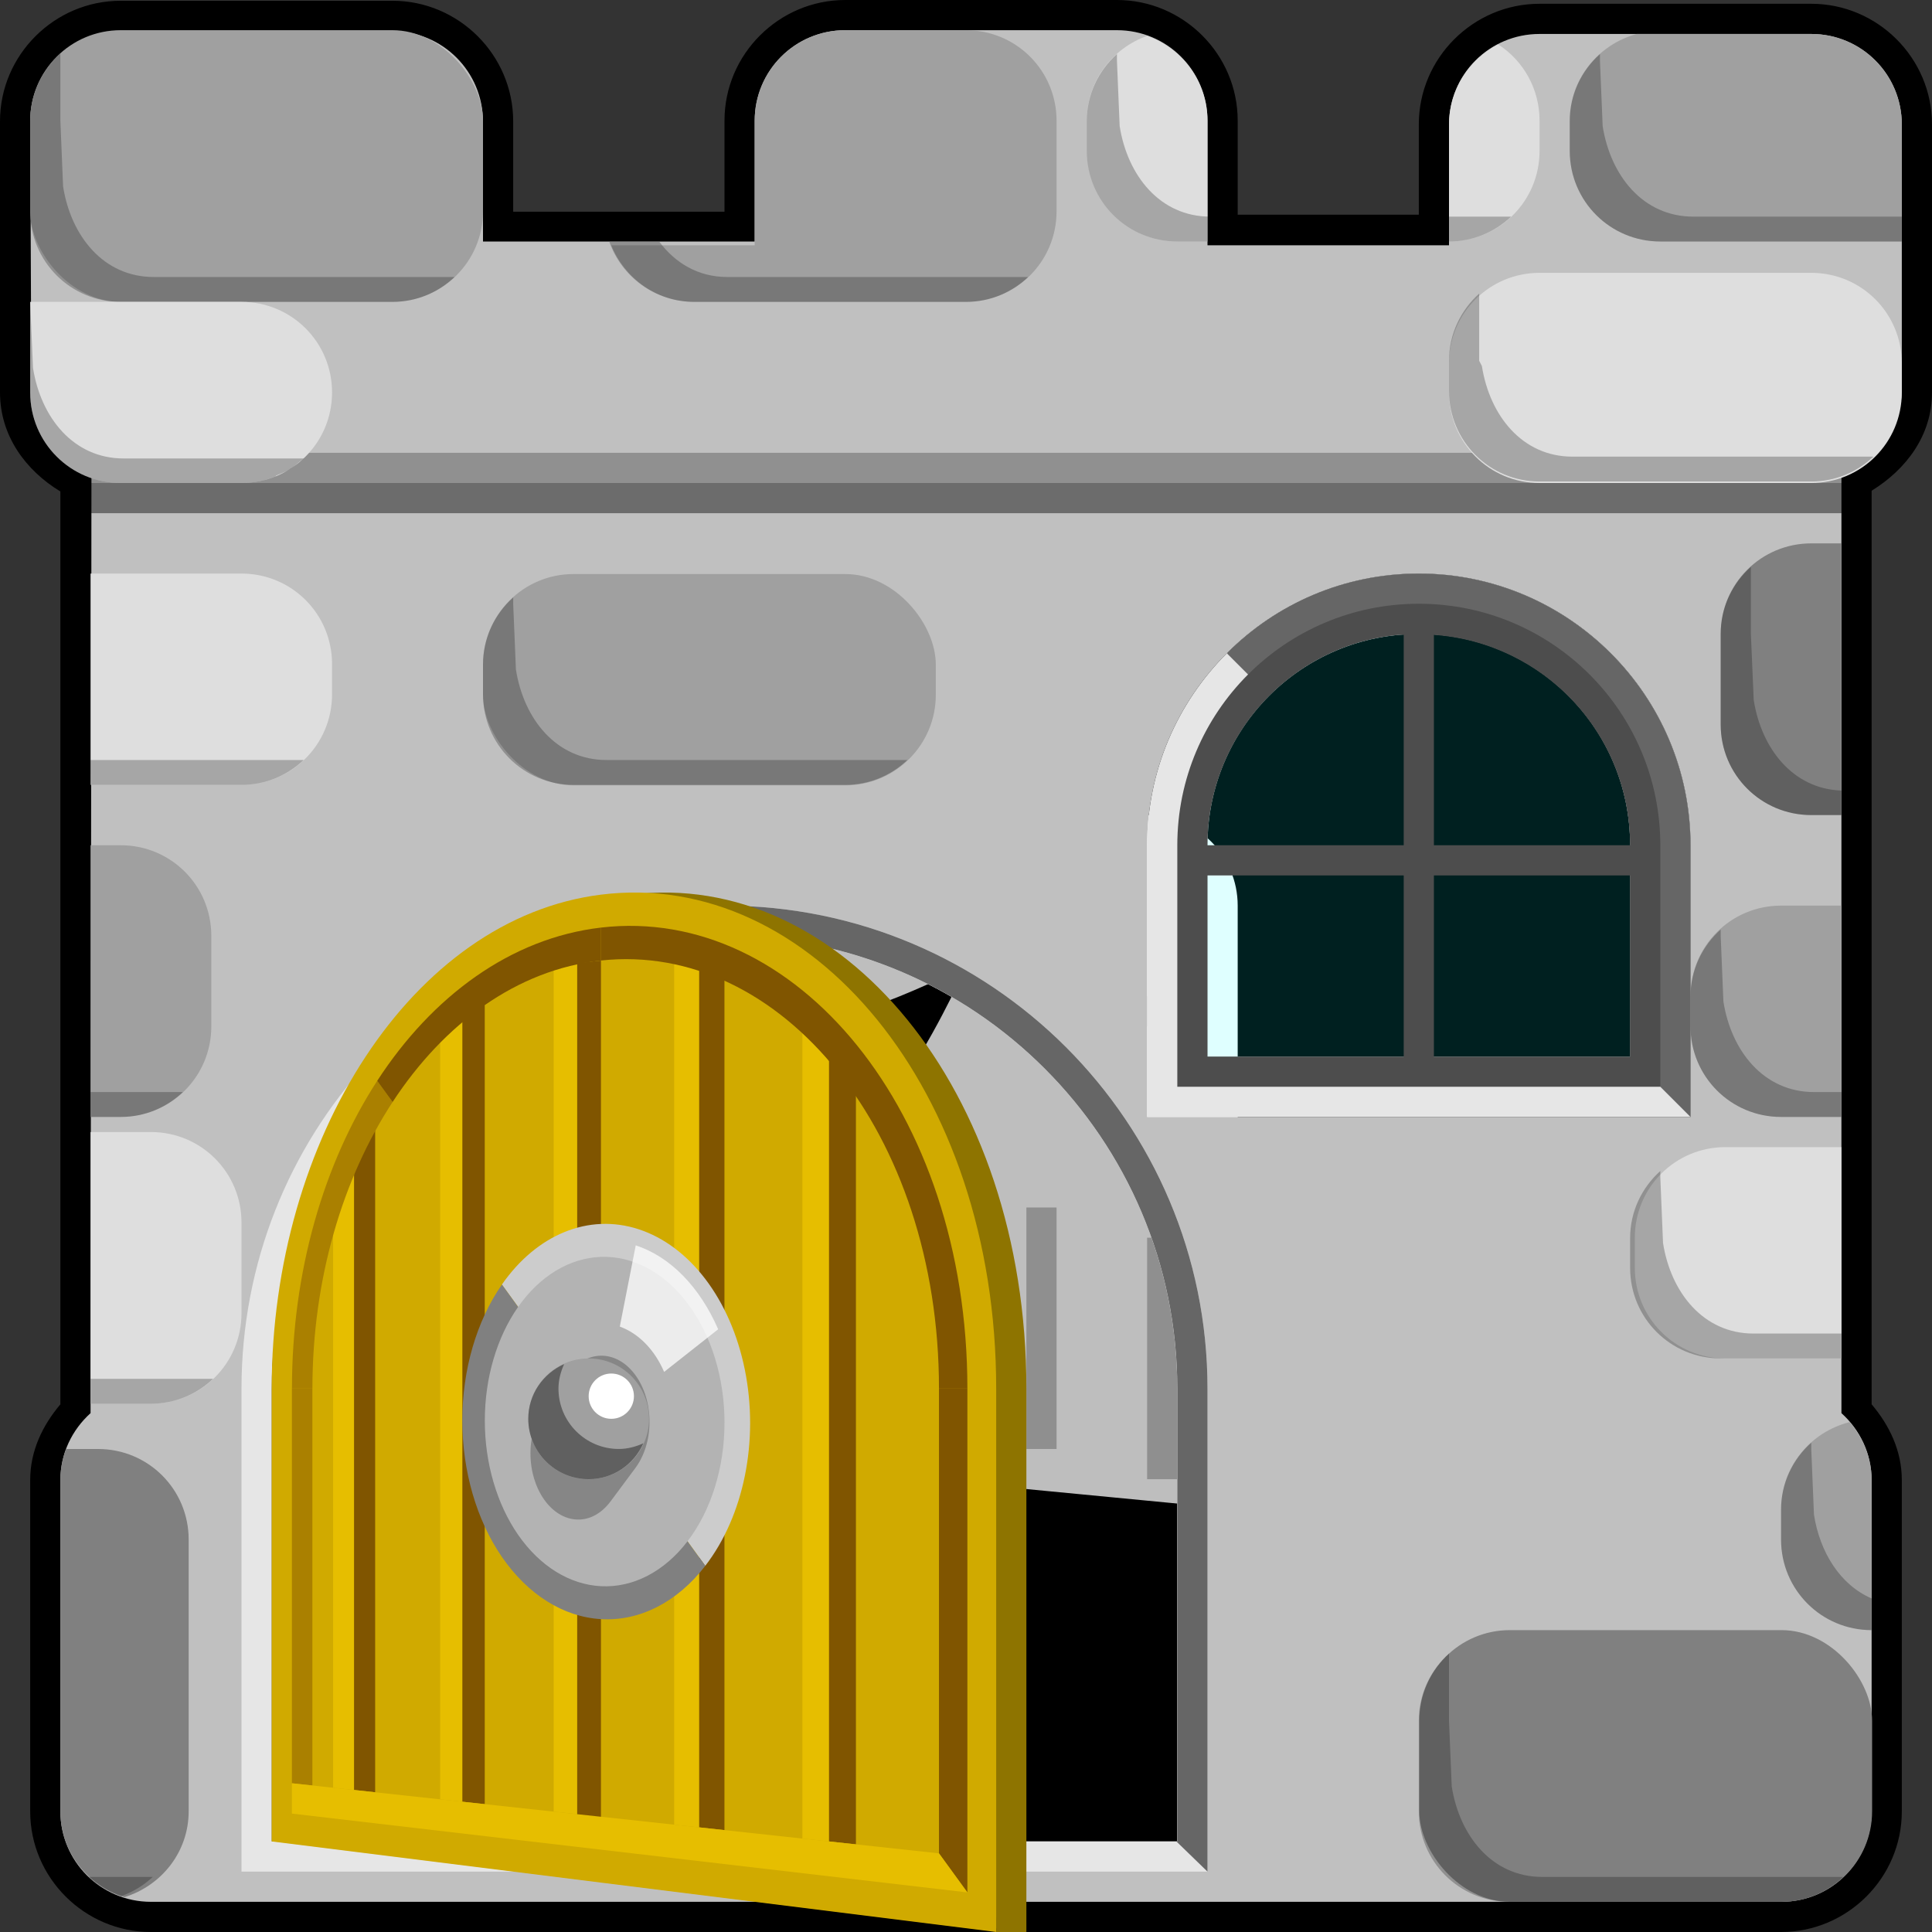 <?xml version="1.0" encoding="UTF-8" standalone="no"?>
<!-- Created with Inkscape (http://www.inkscape.org/) -->

<svg
   xmlns:dc="http://purl.org/dc/elements/1.1/"
   xmlns:cc="http://creativecommons.org/ns#"
   xmlns:rdf="http://www.w3.org/1999/02/22-rdf-syntax-ns#"
   xmlns:svg="http://www.w3.org/2000/svg"
   xmlns="http://www.w3.org/2000/svg"
   xmlns:sodipodi="http://sodipodi.sourceforge.net/DTD/sodipodi-0.dtd"
   xmlns:inkscape="http://www.inkscape.org/namespaces/inkscape"
   width="64"
   height="64"
   id="svg3505"
   sodipodi:version="0.32"
   inkscape:version="0.48.5 r10040"
   sodipodi:docname="06.svg"
   inkscape:output_extension="org.inkscape.output.svg.inkscape"
   version="1.0">
  <rect width="100%" height="100%" fill="#333333" stroke="none"/>
  <sodipodi:namedview
     inkscape:window-maximized="1"
     inkscape:guide-bbox="true"
     showguides="true"
     inkscape:bbox-nodes="true"
     inkscape:bbox-paths="true"
     inkscape:snap-guide="true"
     inkscape:snap-bbox="true"
     inkscape:object-nodes="true"
     inkscape:object-paths="true"
     inkscape:window-y="2"
     inkscape:window-x="0"
     inkscape:window-height="741"
     inkscape:window-width="1024"
     guidetolerance="10000"
     gridtolerance="10000"
     objecttolerance="10000"
     inkscape:document-units="px"
     inkscape:grid-bbox="true"
     showgrid="true"
     inkscape:current-layer="layer1"
     inkscape:cy="32"
     inkscape:cx="29.878788"
     inkscape:zoom="8.25"
     inkscape:pageshadow="2"
     inkscape:pageopacity="0.0"
     borderopacity="1.0"
     bordercolor="#666666"
     pagecolor="#ffffff"
     id="base">
    <inkscape:grid
       type="xygrid"
       id="grid3515"
       units="px"
       visible="true"
       enabled="true"
       spacingx="0.5px"
       spacingy="0.5px"
       empspacing="8"
       snapvisiblegridlinesonly="true" />
    <sodipodi:guide
       orientation="1,0"
       position="40,43"
       id="guide2843" />
    <sodipodi:guide
       orientation="0,1"
       position="-39,33"
       id="guide2845" />
    <sodipodi:guide
       orientation="-0.707,0.707"
       position="-22.5,17.75"
       id="guide23646" />
    <sodipodi:guide
       orientation="-0.707,0.707"
       position="-20.219,13.969"
       id="guide23648" />
    <sodipodi:guide
       orientation="0.707,0.707"
       position="-48,0"
       id="guide23681" />
    <sodipodi:guide
       orientation="0.707,0.707"
       position="40,43"
       id="guide23971" />
    <sodipodi:guide
       orientation="1,0"
       position="-39,3"
       id="guide4430" />
    <sodipodi:guide
       orientation="1,0"
       position="-9,3"
       id="guide4432" />
    <sodipodi:guide
       orientation="0,1"
       position="-27.5,3"
       id="guide4434" />
    <sodipodi:guide
       orientation="1,0"
       position="-20,5"
       id="guide4436" />
    <sodipodi:guide
       id="guide6195"
       position="8,17.5"
       orientation="1,0" />
  </sodipodi:namedview>
  <title
     id="title2851">Ghosts' Castle for McMinos</title>
  <defs
     id="defs3507">
    <inkscape:perspective
       sodipodi:type="inkscape:persp3d"
       inkscape:vp_x="0 : 16 : 1"
       inkscape:vp_y="0 : 1000 : 0"
       inkscape:vp_z="32 : 16 : 1"
       inkscape:persp3d-origin="16 : 10.666667 : 1"
       id="perspective3513" />
    <inkscape:perspective
       id="perspective4690"
       inkscape:persp3d-origin="372.04724 : 350.78739 : 1"
       inkscape:vp_z="744.09448 : 526.18109 : 1"
       inkscape:vp_y="0 : 1000 : 0"
       inkscape:vp_x="0 : 526.18109 : 1"
       sodipodi:type="inkscape:persp3d" />
    <inkscape:perspective
       id="perspective7260"
       inkscape:persp3d-origin="372.04724 : 350.78739 : 1"
       inkscape:vp_z="744.09448 : 526.18109 : 1"
       inkscape:vp_y="0 : 1000 : 0"
       inkscape:vp_x="0 : 526.18109 : 1"
       sodipodi:type="inkscape:persp3d" />
  </defs>
  <g
     id="layer1"
     inkscape:label="Schloss NEU"
     inkscape:groupmode="layer"
     style="display:inline">
    <path
       inkscape:connector-curvature="0"
       id="path6019"
       d="m -52,61 0,-30 24,-3 0,36 z"
       style="fill:red;fill-opacity:0.251;stroke:none" />
    <path
       style="fill:red;fill-opacity:0.251;stroke:none"
       d="m -52,61 0,-30 24,-3 0,36 z"
       id="path4438"
       inkscape:connector-curvature="0" />
    <path
       inkscape:connector-curvature="0"
       id="path6367"
       d="m -52,61 0,-30 24,-3 0,36 z"
       style="fill:red;fill-opacity:0.251;stroke:none" />
    <g
       id="g23685"
       transform="translate(108,0)">
      <path
         sodipodi:nodetypes="ssscccss"
         inkscape:connector-curvature="0"
         style="fill:#e6e6e6;fill-opacity:1;fill-rule:nonzero;stroke:none"
         d="m -20,30 c -4.669,0 -8.872,2.003 -11.798,5.195 C -34.407,38.043 -36,41.837 -36,46 l 0,16 16,0 16,0 0,-16 c 0,-8.832 -7.168,-16 -16,-16 z"
         id="path14540" />
      <path
         id="path23683"
         d="m -20,30 c -4.669,0 -8.872,2.003 -11.798,5.195 L -4,62 -4,46 c 0,-8.832 -7.168,-16 -16,-16 z"
         style="fill:#666;fill-opacity:1;fill-rule:nonzero;stroke:none"
         inkscape:connector-curvature="0"
         sodipodi:nodetypes="sccss" />
      <path
         inkscape:connector-curvature="0"
         style="fill:#d0aa00;fill-opacity:1;fill-rule:nonzero;stroke:none"
         d="m -20,31 c -8.28,0 -15,6.72 -15,15 l 0,15 15,0 15,0 0,-15 c 0,-8.28 -6.72,-15 -15,-15 z"
         id="path14542" />
      <path
         inkscape:connector-curvature="0"
         style="fill:#e6be00;fill-opacity:1;fill-rule:nonzero;stroke:none"
         d="m -32,40 2,-3 0,22 -2,0 0,-19 z"
         id="path14544"
         sodipodi:nodetypes="ccccc" />
      <path
         inkscape:connector-curvature="0"
         style="fill:#e6be00;fill-opacity:1;fill-rule:nonzero;stroke:none"
         d="m -12,35 2,2 0,22 -2,0 0,-24 z"
         id="path14546"
         sodipodi:nodetypes="ccccc" />
      <path
         inkscape:connector-curvature="0"
         sodipodi:nodetypes="ccccc"
         id="path14548"
         d="m -17,33 2,0 0,26 -2,0 0,-26 z"
         style="fill:#e6be00;fill-opacity:1;fill-rule:nonzero;stroke:none" />
      <path
         inkscape:connector-curvature="0"
         style="fill:#805500;fill-opacity:1;fill-rule:nonzero;stroke:none"
         d="m -30,59 -1,0 0,-21 1,-1 0,22 z"
         id="path14550"
         sodipodi:nodetypes="ccccc" />
      <path
         inkscape:connector-curvature="0"
         style="fill:#aa8000;fill-opacity:1;fill-rule:nonzero;stroke:none"
         d="M -29.906,36.094 C -32.44,38.628 -34,42.136 -34,46 l 1,0 c 0,-3.588 1.46,-6.835 3.812,-9.188 l -0.719,-0.719 z"
         id="path14552" />
      <path
         inkscape:connector-curvature="0"
         sodipodi:nodetypes="ccccc"
         id="path14558"
         d="m -27,34 2,0 0,25 -2,0 0,-25 z"
         style="fill:#e6be00;fill-opacity:1;fill-rule:nonzero;stroke:none" />
      <path
         inkscape:connector-curvature="0"
         sodipodi:nodetypes="ccccc"
         id="path14560"
         d="m -25,59 -1,0 0,-25 1,0 L -25,59 z"
         style="fill:#805500;fill-opacity:1;fill-rule:nonzero;stroke:none" />
      <rect
         style="fill:#aa8000;fill-opacity:1;fill-rule:nonzero;stroke:none"
         id="rect14580"
         width="1"
         height="13"
         x="-34"
         y="46" />
      <path
         inkscape:connector-curvature="0"
         style="fill:#e6be00;fill-opacity:1;fill-rule:nonzero;stroke:none"
         d="m -22,33 2,0 0,26 -2,0 0,-26 z"
         id="path14582"
         sodipodi:nodetypes="ccccc" />
      <path
         inkscape:connector-curvature="0"
         style="fill:#805500;fill-opacity:1;fill-rule:nonzero;stroke:none"
         d="m -20,32 0,1 c 7.176,0 13,5.824 13,13 l 1,0 c 0,-7.728 -6.272,-14 -14,-14 z"
         id="path14584" />
      <path
         inkscape:connector-curvature="0"
         style="fill:#805500;fill-opacity:1;fill-rule:nonzero;stroke:none"
         d="m -10,59 -1,0 0,-23 1,1 0,22 z"
         id="path14586"
         sodipodi:nodetypes="ccccc" />
      <path
         inkscape:connector-curvature="0"
         sodipodi:nodetypes="ccccc"
         id="path14588"
         d="m -15,59 -1,0 0,-26 1,0 0,26 z"
         style="fill:#805500;fill-opacity:1;fill-rule:nonzero;stroke:none" />
      <path
         inkscape:connector-curvature="0"
         style="fill:#805500;fill-opacity:1;fill-rule:nonzero;stroke:none"
         d="m -7,46 1,0 0,14 -1,-1 0,-13 z"
         id="path14590"
         sodipodi:nodetypes="ccccc" />
      <path
         inkscape:connector-curvature="0"
         style="fill:#e6be00;fill-opacity:1;fill-rule:nonzero;stroke:none"
         d="m -34,59 27,0 1,1 -28,0 0,-1 z"
         id="path14592"
         sodipodi:nodetypes="ccccc" />
      <path
         inkscape:connector-curvature="0"
         style="fill:#805500;fill-opacity:1;fill-rule:nonzero;stroke:none"
         d="m -20,32 c -3.864,0 -7.372,1.56 -9.906,4.094 l 0.719,0.719 C -26.834,34.459 -23.588,33 -20,33 l 0,-1 z"
         id="path14594" />
      <path
         inkscape:connector-curvature="0"
         style="fill:#805500;fill-opacity:1;fill-rule:nonzero;stroke:none"
         d="m -20,59 -1,0 0,-26 1,0 0,26 z"
         id="path14596"
         sodipodi:nodetypes="ccccc" />
      <path
         sodipodi:end="7.0685835"
         sodipodi:start="3.9269908"
         d="m -24.243,42.757 c 2.343,-2.343 6.142,-2.343 8.485,0 2.343,2.343 2.343,6.142 0,8.485 0,0 0,0 0,0 L -20,47 z"
         sodipodi:ry="6"
         sodipodi:rx="6"
         sodipodi:cy="47"
         sodipodi:cx="-20"
         id="path23627"
         style="fill:#ccc;fill-opacity:1;stroke:none"
         sodipodi:type="arc" />
      <path
         sodipodi:type="arc"
         style="fill:gray;fill-opacity:1;stroke:none"
         id="path23631"
         sodipodi:cx="-20"
         sodipodi:cy="47"
         sodipodi:rx="6"
         sodipodi:ry="6"
         d="m -15.757,51.243 c -2.343,2.343 -6.142,2.343 -8.485,0 -2.343,-2.343 -2.343,-6.142 0,-8.485 L -20,47 z"
         sodipodi:start="0.78539816"
         sodipodi:end="3.9269908" />
      <circle
         d="m -14,47 c 0,3.314 -2.686,6 -6,6 -3.314,0 -6,-2.686 -6,-6 0,-3.314 2.686,-6 6,-6 3.314,0 6,2.686 6,6 z"
         sodipodi:cx="-20"
         sodipodi:cy="47"
         sodipodi:rx="6"
         sodipodi:ry="6"
         sodipodi:type="arc"
         transform="matrix(0.833,0,0,0.833,-3.333,7.833)"
         style="fill:#b3b3b3;fill-opacity:1;stroke:none"
         id="path23629" />
      <path
         inkscape:connector-curvature="0"
         id="path23642"
         d="m -20,45 c -0.554,0 -1.048,0.228 -1.406,0.594 l -0.719,0.75 -0.25,0.219 C -22.752,46.922 -23,47.436 -23,48 c 0,1.105 0.895,2 2,2 0.537,0 1.02,-0.217 1.375,-0.562 l 0.094,-0.094 0.938,-0.938 C -18.231,48.048 -18,47.552 -18,47 c 0,-1.105 -0.895,-2 -2,-2 z"
         style="fill:black;fill-opacity:0.251;stroke:none" />
      <circle
         d="m 26.098,52 c 0,1.159 -0.939,2.098 -2.098,2.098 -1.159,0 -2.098,-0.939 -2.098,-2.098 0,-1.159 0.939,-2.098 2.098,-2.098 1.159,0 2.098,0.939 2.098,2.098 z"
         sodipodi:cx="24"
         sodipodi:cy="52"
         sodipodi:rx="2.0983605"
         sodipodi:ry="2.0983605"
         sodipodi:type="arc"
         transform="matrix(0.953,0,0,0.953,-42.875,-2.563)"
         id="path4957"
         style="fill:#a0a0a0;fill-opacity:1;fill-rule:nonzero;stroke:none;display:inline" />
      <path
         id="path4959"
         d="m -20.812,45.187 c -0.697,0.313 -1.188,0.999 -1.188,1.812 0,1.104 0.896,2 2,2 0.813,0 1.5,-0.49 1.812,-1.188 -0.249,0.112 -0.522,0.188 -0.812,0.188 -1.104,0 -2,-0.896 -2,-2 0,-0.291 0.076,-0.563 0.188,-0.812 z"
         style="fill:#606060;fill-opacity:1;fill-rule:nonzero;stroke:none;display:inline"
         inkscape:connector-curvature="0" />
      <ellipse
         d="m 25.78,51.103 c 0,0.496 -0.399,0.897 -0.89,0.897 C 24.399,52 24,51.598 24,51.103 c 0,-0.496 0.399,-0.897 0.89,-0.897 0.492,0 0.89,0.402 0.89,0.897 z"
         sodipodi:cx="24.890209"
         sodipodi:cy="51.10281"
         sodipodi:rx="0.8902089"
         sodipodi:ry="0.89718908"
         sodipodi:type="arc"
         transform="matrix(0.842,0,0,0.836,-40.22,3.531)"
         id="path5190"
         style="fill:white;fill-opacity:1;fill-rule:nonzero;stroke:none;display:inline" />
      <path
         id="path23633"
         d="m -18.562,41.688 -0.656,2.438 c 0.766,0.211 1.423,0.702 1.812,1.375 L -15.25,44.25 c -0.729,-1.263 -1.904,-2.185 -3.312,-2.562 z"
         style="fill:white;fill-opacity:0.753;stroke:none"
         inkscape:connector-curvature="0" />
    </g>
    <path
       style="font-size:medium;font-style:normal;font-variant:normal;font-weight:normal;font-stretch:normal;text-indent:0;text-align:start;text-decoration:none;line-height:normal;letter-spacing:normal;word-spacing:normal;text-transform:none;direction:ltr;block-progression:tb;writing-mode:lr-tb;text-anchor:start;baseline-shift:baseline;color:black;fill:black;fill-opacity:1;fill-rule:nonzero;stroke:none;visibility:visible;display:inline;overflow:visible;enable-background:accumulate;font-family:sans-serif"
       d="m 28,0 c -2.198,0 -4,1.798 -4,3.994 l 0,3.018 -7,0 0,-2.992 C 17,1.823 15.198,0.025 13,0.025 l -9,0 c -2.198,0 -4,1.798 -4,3.994 L 0,13 c 0,1.435 0.848,2.581 2,3.281 L 2,46.52 C 1.42,47.206 1,48.05 1,49.027 L 1,60.006 C 1,62.202 2.802,64 5,64 l 13,0 36,0 5,0 c 2.198,0 4,-1.798 4,-3.994 l 0,-10.979 c 0,-0.978 -0.42,-1.821 -1,-2.508 L 62,16.256 C 63.138,15.554 64,14.431 64,13 L 64,4.119 C 64,1.923 62.198,0.125 60,0.125 l -9,0 c -2.198,0 -4,1.798 -4,3.994 l 0,2.992 -6,0 0,-3.117 C 41,1.798 39.198,0 37,0 z"
       id="path8741"
       inkscape:connector-curvature="0"
       sodipodi:nodetypes="ssccsssssccsssccsssccsssssccsss" />
    <g
       style="display:inline"
       id="g9352"
       transform="translate(10,20)">
      <path
         inkscape:connector-curvature="0"
         sodipodi:nodetypes="ccccscccscccscccc"
         style="fill:white;fill-opacity:1;fill-rule:nonzero;stroke:black;stroke-width:2;stroke-linecap:round;stroke-linejoin:miter;stroke-miterlimit:4;stroke-opacity:1;stroke-dasharray:none;stroke-dashoffset:0;display:inline"
         d="M 16,1 C 11.584,1 8,4.584 8,9 l 0,1 -1,0 C 7,8.344 5.656,7 4,7 2.344,7 1,8.344 1,10 l 0,20 9.75,-0.938 C 12.154,30.281 13.997,31 16,31 c 2.003,0 3.846,-0.719 5.25,-1.938 L 31,30 31,10 C 31,8.344 29.656,7 28,7 26.344,7 25,8.344 25,10 l -1,0 0,-1 C 24,4.584 20.416,1 16,1 z"
         id="path3821" />
      <path
         inkscape:connector-curvature="0"
         sodipodi:nodetypes="ccccscccscccscccc"
         id="path3802"
         d="M 16,1 C 11.584,1 8,4.584 8,9 l 0,1 -1,0 C 7,8.344 5.656,7 4,7 2.344,7 1,8.344 1,10 l 0,20 9.75,-0.938 C 12.154,30.281 13.997,31 16,31 c 2.003,0 3.846,-0.719 5.25,-1.938 L 31,30 31,10 C 31,8.344 29.656,7 28,7 26.344,7 25,8.344 25,10 l -1,0 0,-1 C 24,4.584 20.416,1 16,1 z"
         style="fill:white;fill-opacity:1;fill-rule:nonzero;stroke:none;display:inline" />
      <path
         transform="translate(2,0)"
         d="M 13,8.5 C 13,9.881 12.328,11 11.5,11 10.672,11 10,9.881 10,8.5 10,7.119 10.672,6 11.5,6 12.328,6 13,7.119 13,8.5 z"
         sodipodi:ry="2.5"
         sodipodi:rx="1.5"
         sodipodi:cy="8.5"
         sodipodi:cx="11.5"
         id="path3768"
         style="fill:black;fill-opacity:0.994;fill-rule:nonzero;stroke:none;display:inline"
         sodipodi:type="arc" />
      <path
         transform="translate(2,0)"
         d="M 18,8.5 C 18,9.881 17.328,11 16.5,11 15.672,11 15,9.881 15,8.5 15,7.119 15.672,6 16.5,6 17.328,6 18,7.119 18,8.5 z"
         sodipodi:ry="2.5"
         sodipodi:rx="1.5"
         sodipodi:cy="8.5"
         sodipodi:cx="16.5"
         id="path3770"
         style="fill:black;fill-opacity:0.994;fill-rule:nonzero;stroke:none;display:inline"
         sodipodi:type="arc" />
      <path
         inkscape:connector-curvature="0"
         id="path3806"
         d="m 7,10 c 0,1.656 -1.344,3 -3,3 l 0,1 c 2.208,0 4,-1.792 4,-4 l -1,0 z"
         style="fill:silver;fill-opacity:1;fill-rule:nonzero;stroke:none" />
      <path
         inkscape:connector-curvature="0"
         style="fill:silver;fill-opacity:1;fill-rule:nonzero;stroke:none"
         d="m 25,10 c 0,1.656 1.344,3 3,3 l 0,1 c -2.208,0 -4,-1.792 -4,-4 l 1,0 z"
         id="path3809" />
      <path
         inkscape:connector-curvature="0"
         sodipodi:nodetypes="czczc"
         id="path3813"
         d="m 10,12 c 0,0 3,7 6,7 3,0 6,-7 6,-7 0,0 -3.837,2 -6,2 -2.163,0 -6,-2 -6,-2 z"
         style="fill:black;fill-opacity:1;fill-rule:nonzero;stroke:none" />
      <rect
         y="20"
         x="7"
         height="8"
         width="1"
         id="rect3823"
         style="fill:silver;fill-opacity:1;fill-rule:nonzero;stroke:none" />
      <rect
         style="fill:silver;fill-opacity:1;fill-rule:nonzero;stroke:none"
         id="rect3825"
         width="1"
         height="8"
         x="3"
         y="21" />
      <rect
         y="21"
         x="28"
         height="8"
         width="1"
         id="rect3827"
         style="fill:silver;fill-opacity:1;fill-rule:nonzero;stroke:none" />
      <rect
         style="fill:silver;fill-opacity:1;fill-rule:nonzero;stroke:none"
         id="rect3829"
         width="1"
         height="8"
         x="24"
         y="20" />
    </g>
    <path
       id="path4292"
       d="M 24,31 C 15.72,31 9,37.72 9,46 l 0,15 15,0 15,0 0,-15 C 39,37.72 32.28,31 24,31 z"
       style="fill:black;fill-opacity:0.255;fill-rule:nonzero;stroke:none"
       inkscape:connector-curvature="0" />
    <path
       inkscape:connector-curvature="0"
       id="path8416"
       d="m 28,1 c -1.662,0 -3,1.341 -3,3 l 0,4 -9,0 0,-3.969 c 0,-1.659 -1.338,-3 -3,-3 l -9,0 c -1.662,0 -3.01,1.341 -3,3 l 0.031,6.938 c 0.008,1.34 0.814,2.459 2,2.844 L 3,46.812 C 2.392,47.36 2,48.146 2,49.031 L 2,60 c 0,1.659 1.338,3 3,3 l 13,0 36,0 5,0 c 1.662,0 3,-1.341 3,-3 l 0,-10.969 c 0,-0.885 -0.392,-1.672 -1,-2.219 l 0,-31.125 c 1.165,-0.411 2,-1.506 2,-2.812 l 0,-8.75 c 0,-1.659 -1.338,-3 -3,-3 l -9,0 c -1.662,0 -3,1.341 -3,3 l 0,4 -8,0 L 40,4 C 40,2.341 38.662,1 37,1 l -9,0 z m 19,18 c 4.959,0 9,4.041 9,9 l 0,8 0,1 -1,0 -16,0 -1,0 0,-1 0,-8 c 0,-4.959 4.041,-9 9,-9 z M 24,31 c 8.28,0 15,6.72 15,15 L 39,61 24,61 9,61 9,46 C 9,37.72 15.72,31 24,31 z"
       style="fill:silver;fill-opacity:1;fill-rule:nonzero;stroke:none" />
    <path
       style="font-size:medium;font-style:normal;font-variant:normal;font-weight:normal;font-stretch:normal;text-indent:0;text-align:start;text-decoration:none;line-height:normal;letter-spacing:normal;word-spacing:normal;text-transform:none;direction:ltr;block-progression:tb;writing-mode:lr-tb;text-anchor:start;baseline-shift:baseline;color:black;fill:#e6e6e6;fill-opacity:1;stroke:none;stroke-width:2;marker:none;visibility:visible;display:inline;overflow:visible;enable-background:accumulate;font-family:Sans;-inkscape-font-specification:Sans"
       d="m 47,19 c -4.959,0 -9,4.041 -9,9 l 0,8 0,1 1,0 16,0 1,0 0,-1 0,-8 c 0,-4.959 -4.041,-9 -9,-9 z m 0,2 c 3.878,0 7,3.122 7,7 l 0,7 -14,0 0,-7 c 0,-3.878 3.122,-7 7,-7 z"
       id="path23754"
       inkscape:connector-curvature="0" />
    <rect
       style="fill:black;fill-opacity:0.251;fill-rule:nonzero;stroke:none"
       id="rect8827"
       width="58.562"
       height="2"
       x="3"
       y="15" />
    <rect
       style="fill:#a0a0a0;fill-opacity:1;fill-rule:nonzero;stroke:none"
       id="rect5105"
       width="15"
       height="9"
       x="1"
       y="1"
       rx="3"
       ry="3" />
    <path
       inkscape:connector-curvature="0"
       style="fill:#a0a0a0;fill-opacity:1;fill-rule:nonzero;stroke:none"
       d="m 28,1 c -1.662,0 -3,1.341 -3,3 l 0,4.125 -4.75,0 C 20.698,9.217 21.743,10 23,10 l 9,0 c 1.662,0 3,-1.338 3,-3 L 35,4 C 35,2.338 33.662,1 32,1 l -4,0 z"
       id="rect5111" />
    <path
       style="fill:#dedede;fill-opacity:1;fill-rule:nonzero;stroke:none"
       d="m 51,9.038 9,0 c 1.662,0 3,1.338 3,3 L 63,13 c 0,1.662 -1.338,3 -3,3 l -9,0 c -1.662,0 -3,-1.338 -3,-3 l 0,-0.962 c 0,-1.662 1.338,-3 3,-3 z"
       id="rect5121"
       inkscape:connector-curvature="0"
       sodipodi:nodetypes="sssssssss" />
    <path
       inkscape:connector-curvature="0"
       style="fill:#a0a0a0;fill-opacity:1;fill-rule:nonzero;stroke:none"
       d="m 3,28 0,9 1,0 c 1.662,0 3,-1.338 3,-3 L 7,31 C 7,29.338 5.662,28 4,28 l -1,0 z"
       id="rect5123" />
    <path
       inkscape:connector-curvature="0"
       style="fill:#dedede;fill-opacity:1;fill-rule:nonzero;stroke:none"
       d="M 38,1.188 C 36.841,1.602 36,2.695 36,4 l 0,1 c 0,1.662 1.338,3 3,3 l 1,0 0,-4 C 40,2.697 39.159,1.601 38,1.188 z M 49.625,1.469 C 48.667,1.968 48,2.968 48,4.125 L 48,8 c 1.662,0 3,-1.338 3,-3 L 51,4 C 51,2.937 50.455,2.001 49.625,1.469 z"
       id="rect5125" />
    <path
       inkscape:connector-curvature="0"
       style="fill:#a0a0a0;fill-opacity:1;fill-rule:nonzero;stroke:none"
       d="M 54.219,1.125 C 52.947,1.473 52,2.615 52,4 l 0,1 c 0,1.662 1.338,3 3,3 l 8,0 0,-3.875 c 0,-1.659 -1.338,-3 -3,-3 l -5.781,0 z"
       id="rect5133" />
    <path
       inkscape:connector-curvature="0"
       style="fill:#dedede;fill-opacity:1;fill-rule:nonzero;stroke:none"
       d="m 3,37.5 0,9 2,0 c 1.662,0 3,-1.338 3,-3 l 0,-3 c 0,-1.662 -1.338,-3 -3,-3 l -2,0 z"
       id="rect5138" />
    <path
       inkscape:connector-curvature="0"
       style="fill:gray;fill-opacity:1;fill-rule:nonzero;stroke:none"
       d="M 2.188,48 C 2.07,48.317 2,48.672 2,49.031 L 2,60 c 0,1.348 0.902,2.466 2.125,2.844 C 5.348,62.465 6.25,61.35 6.25,60 l 0,-9 c 0,-1.662 -1.338,-3 -3,-3 l -1.062,0 z"
       id="rect5140" />
    <rect
       style="fill:gray;fill-opacity:1;fill-rule:nonzero;stroke:none"
       id="rect5148"
       width="15"
       height="9"
       x="47.016"
       y="54"
       rx="3"
       ry="3" />
    <path
       inkscape:connector-curvature="0"
       style="fill:gray;fill-opacity:1;fill-rule:nonzero;stroke:none"
       d="m 60,18 c -1.662,0 -3,1.338 -3,3 l 0,3 c 0,1.662 1.338,3 3,3 l 1,0 0,-9 -1,0 z"
       id="rect5150" />
    <path
       inkscape:connector-curvature="0"
       style="fill:#a0a0a0;fill-opacity:1;fill-rule:nonzero;stroke:none"
       d="m 59,30 c -1.662,0 -3,1.338 -3,3 l 0,1 c 0,1.662 1.338,3 3,3 l 2,0 0,-7 -2,0 z"
       id="rect5155" />
    <path
       inkscape:connector-curvature="0"
       style="fill:#dedede;fill-opacity:1;fill-rule:nonzero;stroke:none"
       d="m 57.156,38 c -1.662,0 -3,1.338 -3,3 l 0,1 c 0,1.662 1.338,3 3,3 L 61,45 l 0,-7 -3.844,0 z"
       id="rect5157" />
    <rect
       ry="3"
       rx="3"
       y="19.016"
       x="16"
       height="7"
       width="15"
       id="rect5165"
       style="fill:#a0a0a0;fill-opacity:1;fill-rule:nonzero;stroke:none" />
    <path
       inkscape:connector-curvature="0"
       style="fill:#a0a0a0;fill-opacity:1;fill-rule:nonzero;stroke:none"
       d="M 61.27,47.109 C 59.969,47.438 59,48.596 59,50 l 0,1 c 0,1.662 1.338,3 3,3 l 0,-4.973 c 0,-0.741 -0.285,-1.399 -0.73,-1.918 z"
       id="rect5167" />
    <path
       inkscape:connector-curvature="0"
       style="fill:#dedede;fill-opacity:1;fill-rule:nonzero;stroke:none"
       d="m 3,19 0,7 5,0 c 1.662,0 3,-1.338 3,-3 l 0,-1 C 11,20.338 9.662,19 8,19 l -5,0 z"
       id="rect5116" />
    <path
       inkscape:connector-curvature="0"
       style="fill:black;fill-opacity:0.251;fill-rule:nonzero;stroke:none"
       d="M 2,1.775 C 1.39,2.324 1,3.111 1,4 l 0,3 c 0,1.662 1.338,3 3,3 l 9,0 c 0.801,0 1.522,-0.316 2.059,-0.824 l -1.969,0 -8,0 c -1.662,0 -2.742,-1.358 -3,-3 L 2,4 2,1.775 z"
       id="rect8751" />
    <path
       inkscape:connector-curvature="0"
       style="fill:black;fill-opacity:0.251;fill-rule:nonzero;stroke:none"
       d="M 20.186,8.012 C 20.6,9.17 21.695,10 23,10 l 9,0 c 0.801,0 1.522,-0.316 2.059,-0.824 l -1.969,0 -8,0 c -0.961,0 -1.721,-0.463 -2.246,-1.164 l -1.658,0 z"
       id="path8758" />
    <path
       inkscape:connector-curvature="0"
       style="fill:black;fill-opacity:0.251;fill-rule:nonzero;stroke:none"
       d="M 49,9.726 C 48.39,10.275 48,11.062 48,11.951 l 0,1 c 0,1.662 1.338,3 3,3 l 9,0 c 0.801,0 1.522,-0.316 2.059,-0.824 l -1.969,0 -8,0 c -1.662,0 -2.742,-1.358 -3,-3 l -0.09,-0.176 z"
       id="path8760"
       sodipodi:nodetypes="cssssccsccc" />
    <path
       inkscape:connector-curvature="0"
       style="fill:black;fill-opacity:0.251;fill-rule:nonzero;stroke:none"
       d="M 48,54.775 C 47.39,55.324 47,56.111 47,57 l 0,3 c 0,1.662 1.338,3 3,3 l 9,0 c 0.801,0 1.522,-0.316 2.059,-0.824 l -1.969,0 -8,0 c -1.662,0 -2.742,-1.358 -3,-3 L 48,57 l 0,-2.225 z"
       id="path8762" />
    <path
       inkscape:connector-curvature="0"
       style="fill:black;fill-opacity:0.251;fill-rule:nonzero;stroke:none"
       d="m 17,19.791 c -0.61,0.548 -1,1.336 -1,2.225 L 16,23 c 0,1.662 1.338,3 3,3 l 9,0 c 0.801,0 1.522,-0.316 2.059,-0.824 l -1.969,0 -8,0 c -1.662,0 -2.742,-1.358 -3,-3 L 17,20 17,19.791 z"
       id="path8764" />
    <path
       id="path8769"
       d="M 37,1.791 C 36.39,2.339 36,3.127 36,4.016 L 36,5 c 0,1.662 1.338,3 3,3 l 9,0 c 0.801,0 1.522,-0.316 2.059,-0.824 l -1.969,0 -8,0 c -1.662,0 -2.742,-1.358 -3,-3 L 37,2 37,1.791 z"
       style="fill:black;fill-opacity:0.251;fill-rule:nonzero;stroke:none"
       inkscape:connector-curvature="0" />
    <path
       inkscape:connector-curvature="0"
       style="fill:black;fill-opacity:0.251;fill-rule:nonzero;stroke:none"
       d="M 53,1.791 C 52.39,2.339 52,3.127 52,4.016 L 52,5 c 0,1.662 1.338,3 3,3 l 8,0 0,-0.824 -6.91,0 c -1.662,0 -2.742,-1.358 -3,-3 L 53,2 53,1.791 z"
       id="path8771" />
    <path
       inkscape:connector-curvature="0"
       style="fill:black;fill-opacity:0.251;fill-rule:nonzero;stroke:none"
       d="M 3,25.176 3,26 8,26 c 0.801,0 1.522,-0.316 2.059,-0.824 l -1.969,0 -5.09,0 z"
       id="path8775" />
    <path
       inkscape:connector-curvature="0"
       style="fill:black;fill-opacity:0.251;fill-rule:nonzero;stroke:none"
       d="m 57,30.791 c -0.61,0.548 -1,1.336 -1,2.225 L 56,34 c 0,1.662 1.338,3 3,3 l 2,0 0,-0.824 -0.91,0 c -1.662,0 -2.742,-1.358 -3,-3 L 57,31 57,30.791 z"
       id="path8777" />
    <path
       inkscape:connector-curvature="0"
       style="fill:black;fill-opacity:0.251;fill-rule:nonzero;stroke:none"
       d="m 55,38.791 c -0.61,0.548 -1,1.336 -1,2.225 L 54,42 c 0,1.662 1.338,3 3,3 l 4,0 0,-0.824 -2.91,0 c -1.662,0 -2.742,-1.358 -3,-3 L 55,39 55,38.791 z"
       id="path8779" />
    <path
       inkscape:connector-curvature="0"
       style="fill:black;fill-opacity:0.251;fill-rule:nonzero;stroke:none"
       d="m 60,47.791 c -0.61,0.548 -1,1.336 -1,2.225 L 59,51 c 0,1.662 1.338,3 3,3 l 0,-1.049 C 60.96,52.503 60.286,51.424 60.09,50.176 L 60,48 60,47.791 z"
       id="path8781" />
    <path
       inkscape:connector-curvature="0"
       style="fill:black;fill-opacity:0.251;fill-rule:nonzero;stroke:none"
       d="M 3,36.176 3,37 4,37 c 0.801,0 1.522,-0.316 2.059,-0.824 l -1.969,0 -1.09,0 z"
       id="path8783" />
    <path
       inkscape:connector-curvature="0"
       style="fill:black;fill-opacity:0.251;fill-rule:nonzero;stroke:none"
       d="M 3,45.676 3,46.5 l 2,0 c 0.801,0 1.522,-0.316 2.059,-0.824 l -1.969,0 -2.09,0 z"
       id="path8785" />
    <path
       inkscape:connector-curvature="0"
       style="fill:black;fill-opacity:0.251;fill-rule:nonzero;stroke:none"
       d="M 2.939,62.176 C 3.24,62.46 3.601,62.677 4,62.818 4.397,62.676 4.758,62.46 5.059,62.176 l -1.969,0 -0.15,0 z"
       id="path8789" />
    <rect
       y="16"
       x="3"
       height="1"
       width="58.562"
       id="rect8831"
       style="fill:black;fill-opacity:0.251;fill-rule:nonzero;stroke:none" />
    <path
       style="fill:#dedede;fill-opacity:1;stroke:none"
       d="m 1,10 0,3 c 0,1.662 1.338,3 3,3 l 3,0 1,0 c 1.662,0 3,-1.338 3,-3 0,-1.662 -1.338,-3 -3,-3 l -7,0 z"
       id="rect23052"
       inkscape:connector-curvature="0" />
    <path
       style="fill:black;fill-opacity:0.251;stroke:none"
       d="m 1,10 0,3 c 0,1.662 1.338,3 3,3 l 4,0 C 8.402,16 8.776,15.923 9.125,15.781 9.138,15.776 9.143,15.756 9.156,15.75 9.314,15.683 9.482,15.623 9.625,15.531 c 0.112,-0.073 0.211,-0.164 0.312,-0.25 0.04,-0.034 0.087,-0.058 0.125,-0.094 l -1.969,0 -4,0 c -1.662,0 -2.742,-1.358 -3,-3 L 1,10 z"
       id="path23573"
       inkscape:connector-curvature="0" />
    <path
       inkscape:connector-curvature="0"
       style="fill:black;fill-opacity:0.251;fill-rule:nonzero;stroke:none"
       d="M 58,18.781 C 57.39,19.33 57,20.111 57,21 l 0,3 c 0,1.662 1.338,3 3,3 l 1,0 0,-0.812 c -1.607,-0.052 -2.653,-1.39 -2.906,-3 L 58,21 58,18.781 z"
       id="path23715" />
    <path
       style="fill:aqua;fill-opacity:0.125;stroke:none"
       d="m 47,20.5 c -4.142,0 -7.5,3.358 -7.5,7.5 l 0,7.5 15,0 0,-7.5 c 0,-4.142 -3.358,-7.5 -7.5,-7.5 z"
       id="path23737"
       inkscape:connector-curvature="0" />
    <path
       style="font-size:medium;font-style:normal;font-variant:normal;font-weight:normal;font-stretch:normal;text-indent:0;text-align:start;text-decoration:none;line-height:normal;letter-spacing:normal;word-spacing:normal;text-transform:none;direction:ltr;block-progression:tb;writing-mode:lr-tb;text-anchor:start;baseline-shift:baseline;color:black;fill:#666;fill-opacity:1;stroke:none;stroke-width:2;marker:none;visibility:visible;display:inline;overflow:visible;enable-background:accumulate;font-family:Sans;-inkscape-font-specification:Sans"
       d="m 47,19 c -2.477,0 -4.714,0.997 -6.344,2.625 l 0,0.031 1.375,1.375 C 43.297,21.766 45.061,21 47,21 c 3.878,0 7,3.122 7,7 l 0,7 2,2 0,-1 0,-8 c 0,-4.959 -4.041,-9 -9,-9 z"
       id="path23969"
       inkscape:connector-curvature="0" />
    <path
       style="fill:#4d4d4d;fill-opacity:1;stroke:none"
       d="m 47,20 c -4.418,0 -8,3.582 -8,8 l 0,8 16,0 0,-8 c 0,-4.418 -3.582,-8 -8,-8 z m -0.719,1.031 c 0.071,-0.007 0.147,0.005 0.219,0 L 46.5,28 40,28 c 0,-3.624 2.751,-6.61 6.281,-6.969 z m 1.219,0 C 51.132,21.288 54,24.302 54,28 l -6.5,0 0,-6.969 z M 40,29 l 0.094,0 6.406,0 0,6 -6.5,0 0,-6 z m 7.5,0 6.406,0 0.094,0 0,6 -6.5,0 0,-6 z"
       id="path23720"
       inkscape:connector-curvature="0" />
    <path
       id="path4211"
       d="M 24,30 C 19.331,30 15.113,31.995 12.188,35.188 9.578,38.035 8,41.837 8,46 l 0,16 16,0 16,0 0,-16 C 40,37.168 32.832,30 24,30 z m 0,1 c 8.28,0 15,6.72 15,15 L 39,61 24,61 9,61 9,46 C 9,37.72 15.72,31 24,31 z"
       style="fill:#e6e6e6;fill-opacity:1;fill-rule:nonzero;stroke:none"
       inkscape:connector-curvature="0" />
    <path
       id="path4213"
       d="m 24,30 c -4.669,0 -8.887,1.995 -11.812,5.188 l 0.75,0.719 C 15.681,32.901 19.613,31 24,31 c 8.28,0 15,6.72 15,15 L 39,61 38.969,61 40,62 40,46 C 40,37.168 32.832,30 24,30 z"
       style="fill:#666;fill-opacity:1;fill-rule:nonzero;stroke:none"
       inkscape:connector-curvature="0" />
    <g
       id="g7916"
       transform="translate(61,0)">
      <path
         inkscape:connector-curvature="0"
         style="fill:#8e7400;fill-opacity:1;fill-rule:nonzero;stroke:none"
         d="M -40.091,29.636 C -46.346,30.418 -51,37.72 -51,46 c 0,0 0,15 0,15 0,0 10.909,1.364 10.909,1.364 C -40.091,62.364 -27,64 -27,64 c 0,0 0,-18 0,-18 0,-9.936 -6.175,-17.228 -13.091,-16.364 0,0 0,0 0,0"
         id="path7813" />
      <g
         id="g7667">
        <g
           id="g7319">
          <path
             id="path5937"
             d="M -41.091,29.636 C -47.346,30.418 -52,37.72 -52,46 c 0,0 0,15 0,15 0,0 10.909,1.364 10.909,1.364 C -41.091,62.364 -28,64 -28,64 c 0,0 0,-18 0,-18 0,-9.936 -6.175,-17.228 -13.091,-16.364 0,0 0,0 0,0"
             style="fill:#d0aa00;fill-opacity:1;fill-rule:nonzero;stroke:none"
             inkscape:connector-curvature="0" />
          <path
             sodipodi:nodetypes="ccccc"
             id="path5939"
             d="m -49.966,39.898 c 0,0 1.395,-3.155 1.395,-3.155 0,0 0,22.629 0,22.629 0,0 -1.395,-0.151 -1.395,-0.151 0,0 0,-19.322 0,-19.322 0,0 0,0 0,0"
             style="fill:#e6be00;fill-opacity:1;fill-rule:nonzero;stroke:none"
             inkscape:connector-curvature="0" />
          <path
             sodipodi:nodetypes="ccccc"
             id="path5941"
             d="m -34.42,33.389 c 0,0 1.775,2.16 1.775,2.16 0,0 0,25.548 0,25.548 0,0 -1.775,-0.192 -1.775,-0.192 0,0 0,-27.516 0,-27.516 0,0 0,0 0,0"
             style="fill:#e6be00;fill-opacity:1;fill-rule:nonzero;stroke:none"
             inkscape:connector-curvature="0" />
          <path
             style="fill:#e6be00;fill-opacity:1;fill-rule:nonzero;stroke:none"
             d="m -38.667,31.556 c 0,0 1.667,-0.181 1.667,-0.181 0,0 0,29.25 0,29.25 0,0 -1.667,-0.181 -1.667,-0.181 0,0 0,-28.889 0,-28.889 0,0 0,0 0,0"
             id="path5943"
             sodipodi:nodetypes="ccccc"
             inkscape:connector-curvature="0" />
          <path
             sodipodi:nodetypes="ccccc"
             id="path5945"
             d="m -48.571,59.371 c 0,0 -0.701,-0.076 -0.701,-0.076 0,0 0,-21.477 0,-21.477 0,0 0.701,-1.075 0.701,-1.075 0,0 0,22.629 0,22.629 0,0 0,0 0,0"
             style="fill:#805500;fill-opacity:1;fill-rule:nonzero;stroke:none"
             inkscape:connector-curvature="0" />
          <path
             id="path5947"
             d="m -48.505,35.805 c -1.764,2.716 -2.824,6.309 -2.824,10.195 0,0 0.678,0 0.678,0 0,-3.628 1.003,-6.968 2.656,-9.494 0,0 -0.51,-0.701 -0.51,-0.701 0,0 0,0 0,0"
             style="fill:#aa8000;fill-opacity:1;fill-rule:nonzero;stroke:none"
             inkscape:connector-curvature="0" />
          <path
             style="fill:#e6be00;fill-opacity:1;fill-rule:nonzero;stroke:none"
             d="m -46.419,33.442 c 0,0 1.477,-0.148 1.477,-0.148 0,0 0,26.471 0,26.471 0,0 -1.477,-0.16 -1.477,-0.16 0,0 0,-26.163 0,-26.163 0,0 0,0 0,0"
             id="path5949"
             sodipodi:nodetypes="ccccc"
             inkscape:connector-curvature="0" />
          <path
             style="fill:#805500;fill-opacity:1;fill-rule:nonzero;stroke:none"
             d="m -44.941,59.765 c 0,0 -0.743,-0.08 -0.743,-0.08 0,0 0,-26.316 0,-26.316 0,0 0.743,-0.074 0.743,-0.074 0,0 0,26.47 0,26.47 0,0 0,0 0,0"
             id="path5951"
             sodipodi:nodetypes="ccccc"
             inkscape:connector-curvature="0" />
          <path
             style="fill:#aa8000;fill-opacity:1;fill-rule:nonzero;stroke:none"
             d="m -51.33,46 c 0,0 0.678,0 0.678,0 0,0 0,13.146 0,13.146 0,0 -0.678,-0.073 -0.678,-0.073 0,0 0,-13.073 0,-13.073"
             id="rect5953"
             inkscape:connector-curvature="0" />
          <path
             sodipodi:nodetypes="ccccc"
             id="path5955"
             d="m -42.659,31.988 c 0,0 1.568,-0.17 1.568,-0.17 0,0 0,28.364 0,28.364 0,0 -1.568,-0.17 -1.568,-0.17 0,0 0,-28.024 0,-28.024 0,0 0,0 0,0"
             style="fill:#e6be00;fill-opacity:1;fill-rule:nonzero;stroke:none"
             inkscape:connector-curvature="0" />
          <path
             id="path5957"
             d="m -41.091,30.727 c 0,0 0,1.091 0,1.091 5.952,-0.645 11.196,5.684 11.196,14.182 0,0 0.941,0 0.941,0 0,-9.212 -5.705,-16.023 -12.137,-15.273 0,0 0,0 0,0"
             style="fill:#805500;fill-opacity:1;fill-rule:nonzero;stroke:none"
             inkscape:connector-curvature="0" />
          <path
             sodipodi:nodetypes="ccccc"
             id="path5959"
             d="m -32.645,61.097 c 0,0 -0.893,-0.097 -0.893,-0.097 0,0 0,-26.538 0,-26.538 0,0 0.893,1.087 0.893,1.087 0,0 0,25.548 0,25.548 0,0 0,0 0,0"
             style="fill:#805500;fill-opacity:1;fill-rule:nonzero;stroke:none"
             inkscape:connector-curvature="0" />
          <path
             style="fill:#805500;fill-opacity:1;fill-rule:nonzero;stroke:none"
             d="m -37,60.625 c 0,0 -0.839,-0.091 -0.839,-0.091 0,0 0,-29.068 0,-29.068 0,0 0.839,-0.091 0.839,-0.091 0,0 0,29.25 0,29.25 0,0 0,0 0,0"
             id="path5961"
             sodipodi:nodetypes="ccccc"
             inkscape:connector-curvature="0" />
          <path
             sodipodi:nodetypes="ccccc"
             id="path5963"
             d="m -29.895,46 c 0,0 0.941,0 0.941,0 0,0 0,16.689 0,16.689 0,0 -0.941,-1.294 -0.941,-1.294 0,0 0,-15.395 0,-15.395 0,0 0,0 0,0"
             style="fill:#805500;fill-opacity:1;fill-rule:nonzero;stroke:none"
             inkscape:connector-curvature="0" />
          <path
             sodipodi:nodetypes="ccccc"
             id="path5965"
             d="m -51.33,59.073 c 0,0 21.435,2.322 21.435,2.322 0,0 0.941,1.294 0.941,1.294 0,0 -22.376,-2.611 -22.376,-2.611 0,0 0,-1.006 0,-1.006 0,0 0,0 0,0"
             style="fill:#e6be00;fill-opacity:1;fill-rule:nonzero;stroke:none"
             inkscape:connector-curvature="0" />
          <path
             id="path5967"
             d="m -41.091,30.727 c -2.996,0.349 -5.599,2.282 -7.414,5.078 0,0 0.51,0.701 0.51,0.701 1.698,-2.595 4.119,-4.386 6.905,-4.688 0,0 0,-1.091 0,-1.091 0,0 0,0 0,0"
             style="fill:#805500;fill-opacity:1;fill-rule:nonzero;stroke:none"
             inkscape:connector-curvature="0" />
          <path
             sodipodi:nodetypes="ccccc"
             id="path5969"
             d="m -41.091,60.182 c 0,0 -0.789,-0.085 -0.789,-0.085 0,0 0,-28.193 0,-28.193 0,0 0.789,-0.085 0.789,-0.085 0,0 0,28.364 0,28.364 0,0 0,0 0,0"
             style="fill:#805500;fill-opacity:1;fill-rule:nonzero;stroke:none"
             inkscape:connector-curvature="0" />
          <path
             inkscape:connector-curvature="0"
             style="fill:#ccc;fill-opacity:1;stroke:none"
             d="m -44.373,42.551 c 1.153,-1.658 2.872,-2.37 4.525,-1.832 1.696,0.551 3.051,2.325 3.522,4.656 0.474,2.347 -0.032,4.838 -1.311,6.495 0,0 -3.455,-4.779 -3.455,-4.779 0,0 -3.282,-4.54 -3.282,-4.54"
             id="path5971" />
          <path
             inkscape:connector-curvature="0"
             style="fill:gray;fill-opacity:1;stroke:none"
             d="m -37.636,51.87 c -0.934,1.21 -2.18,1.841 -3.455,1.766 -1.25,-0.073 -2.427,-0.818 -3.282,-2.06 -0.843,-1.226 -1.312,-2.848 -1.312,-4.523 0,-1.675 0.469,-3.29 1.312,-4.501 0,0 3.282,4.54 3.282,4.54 0,0 3.455,4.779 3.455,4.779"
             id="path5973" />
          <path
             inkscape:connector-curvature="0"
             style="fill:#b3b3b3;fill-opacity:1;stroke:none"
             d="m -37,47.125 c 0,1.492 -0.443,2.909 -1.224,3.931 -0.772,1.01 -1.806,1.542 -2.866,1.489 -1.044,-0.052 -2.029,-0.667 -2.746,-1.701 -0.709,-1.023 -1.104,-2.381 -1.104,-3.785 0,-1.404 0.395,-2.756 1.104,-3.767 0.717,-1.022 1.702,-1.621 2.746,-1.656 1.061,-0.035 2.094,0.514 2.866,1.537 C -37.443,44.208 -37,45.633 -37,47.125 c 0,0 0,0 0,0"
             id="circle5975" />
          <path
             style="fill:black;fill-opacity:0.251;stroke:none"
             d="m -41.091,44.909 c -0.438,0.004 -0.826,0.255 -1.106,0.651 0,0 -0.558,0.81 -0.558,0.81 0,0 -0.193,0.235 -0.193,0.235 -0.29,0.384 -0.48,0.934 -0.48,1.538 0,1.183 0.689,2.166 1.549,2.194 0.422,0.014 0.804,-0.21 1.087,-0.579 0,0 0.075,-0.1 0.075,-0.1 0,0 0.752,-1.011 0.752,-1.011 0.294,-0.389 0.481,-0.934 0.481,-1.543 0,-1.22 -0.724,-2.203 -1.606,-2.195 0,0 0,0 0,0"
             id="path5977"
             inkscape:connector-curvature="0" />
          <path
             inkscape:connector-curvature="0"
             style="fill:white;fill-opacity:0.753;stroke:none"
             d="m -39.94,41.254 c 0,0 -0.528,2.691 -0.528,2.691 0.617,0.223 1.149,0.759 1.468,1.501 0,0 1.79,-1.412 1.79,-1.412 -0.611,-1.404 -1.582,-2.402 -2.73,-2.78 0,0 0,0 0,0"
             id="path5985" />
        </g>
        <g
           id="g6014"
           transform="translate(-1.5,0)">
          <circle
             sodipodi:ry="2"
             sodipodi:rx="2"
             sodipodi:cy="46.999874"
             sodipodi:cx="-40"
             d="m -38,47 c 0,1.105 -0.895,2 -2,2 -1.105,0 -2,-0.895 -2,-2 0,-1.105 0.895,-2 2,-2 1.105,0 2,0.895 2,2 z"
             r="2"
             cy="47"
             cx="-40"
             style="fill:#a0a0a0;fill-opacity:1;fill-rule:nonzero;stroke:none;display:inline"
             id="circle5979" />
          <path
             inkscape:connector-curvature="0"
             style="fill:#606060;fill-opacity:1;fill-rule:nonzero;stroke:none;display:inline"
             d="m -40.812,45.187 c -0.697,0.313 -1.188,0.999 -1.188,1.812 0,1.104 0.896,2 2,2 0.813,0 1.5,-0.49 1.812,-1.188 -0.249,0.112 -0.522,0.188 -0.812,0.188 -1.104,0 -2,-0.896 -2,-2 0,-0.291 0.076,-0.563 0.188,-0.812 z"
             id="path5981" />
          <circle
             sodipodi:ry="0.75"
             sodipodi:rx="0.75"
             sodipodi:cy="46.249874"
             sodipodi:cx="-39.25"
             d="m -38.5,46.25 c 0,0.414 -0.336,0.75 -0.75,0.75 -0.414,0 -0.75,-0.336 -0.75,-0.75 0,-0.414 0.336,-0.75 0.75,-0.75 0.414,0 0.75,0.336 0.75,0.75 z"
             cy="46.25"
             cx="-39.25"
             style="fill:white;fill-opacity:1;fill-rule:nonzero;stroke:none;display:inline"
             id="ellipse5983"
             r="0.75" />
        </g>
      </g>
      <path
         inkscape:connector-curvature="0"
         id="path7914"
         d="m -27,64 -1,0 0,-0.5 z"
         style="fill:#8e7400;fill-opacity:1;fill-rule:nonzero;stroke:none" />
    </g>
  </g>
</svg>
